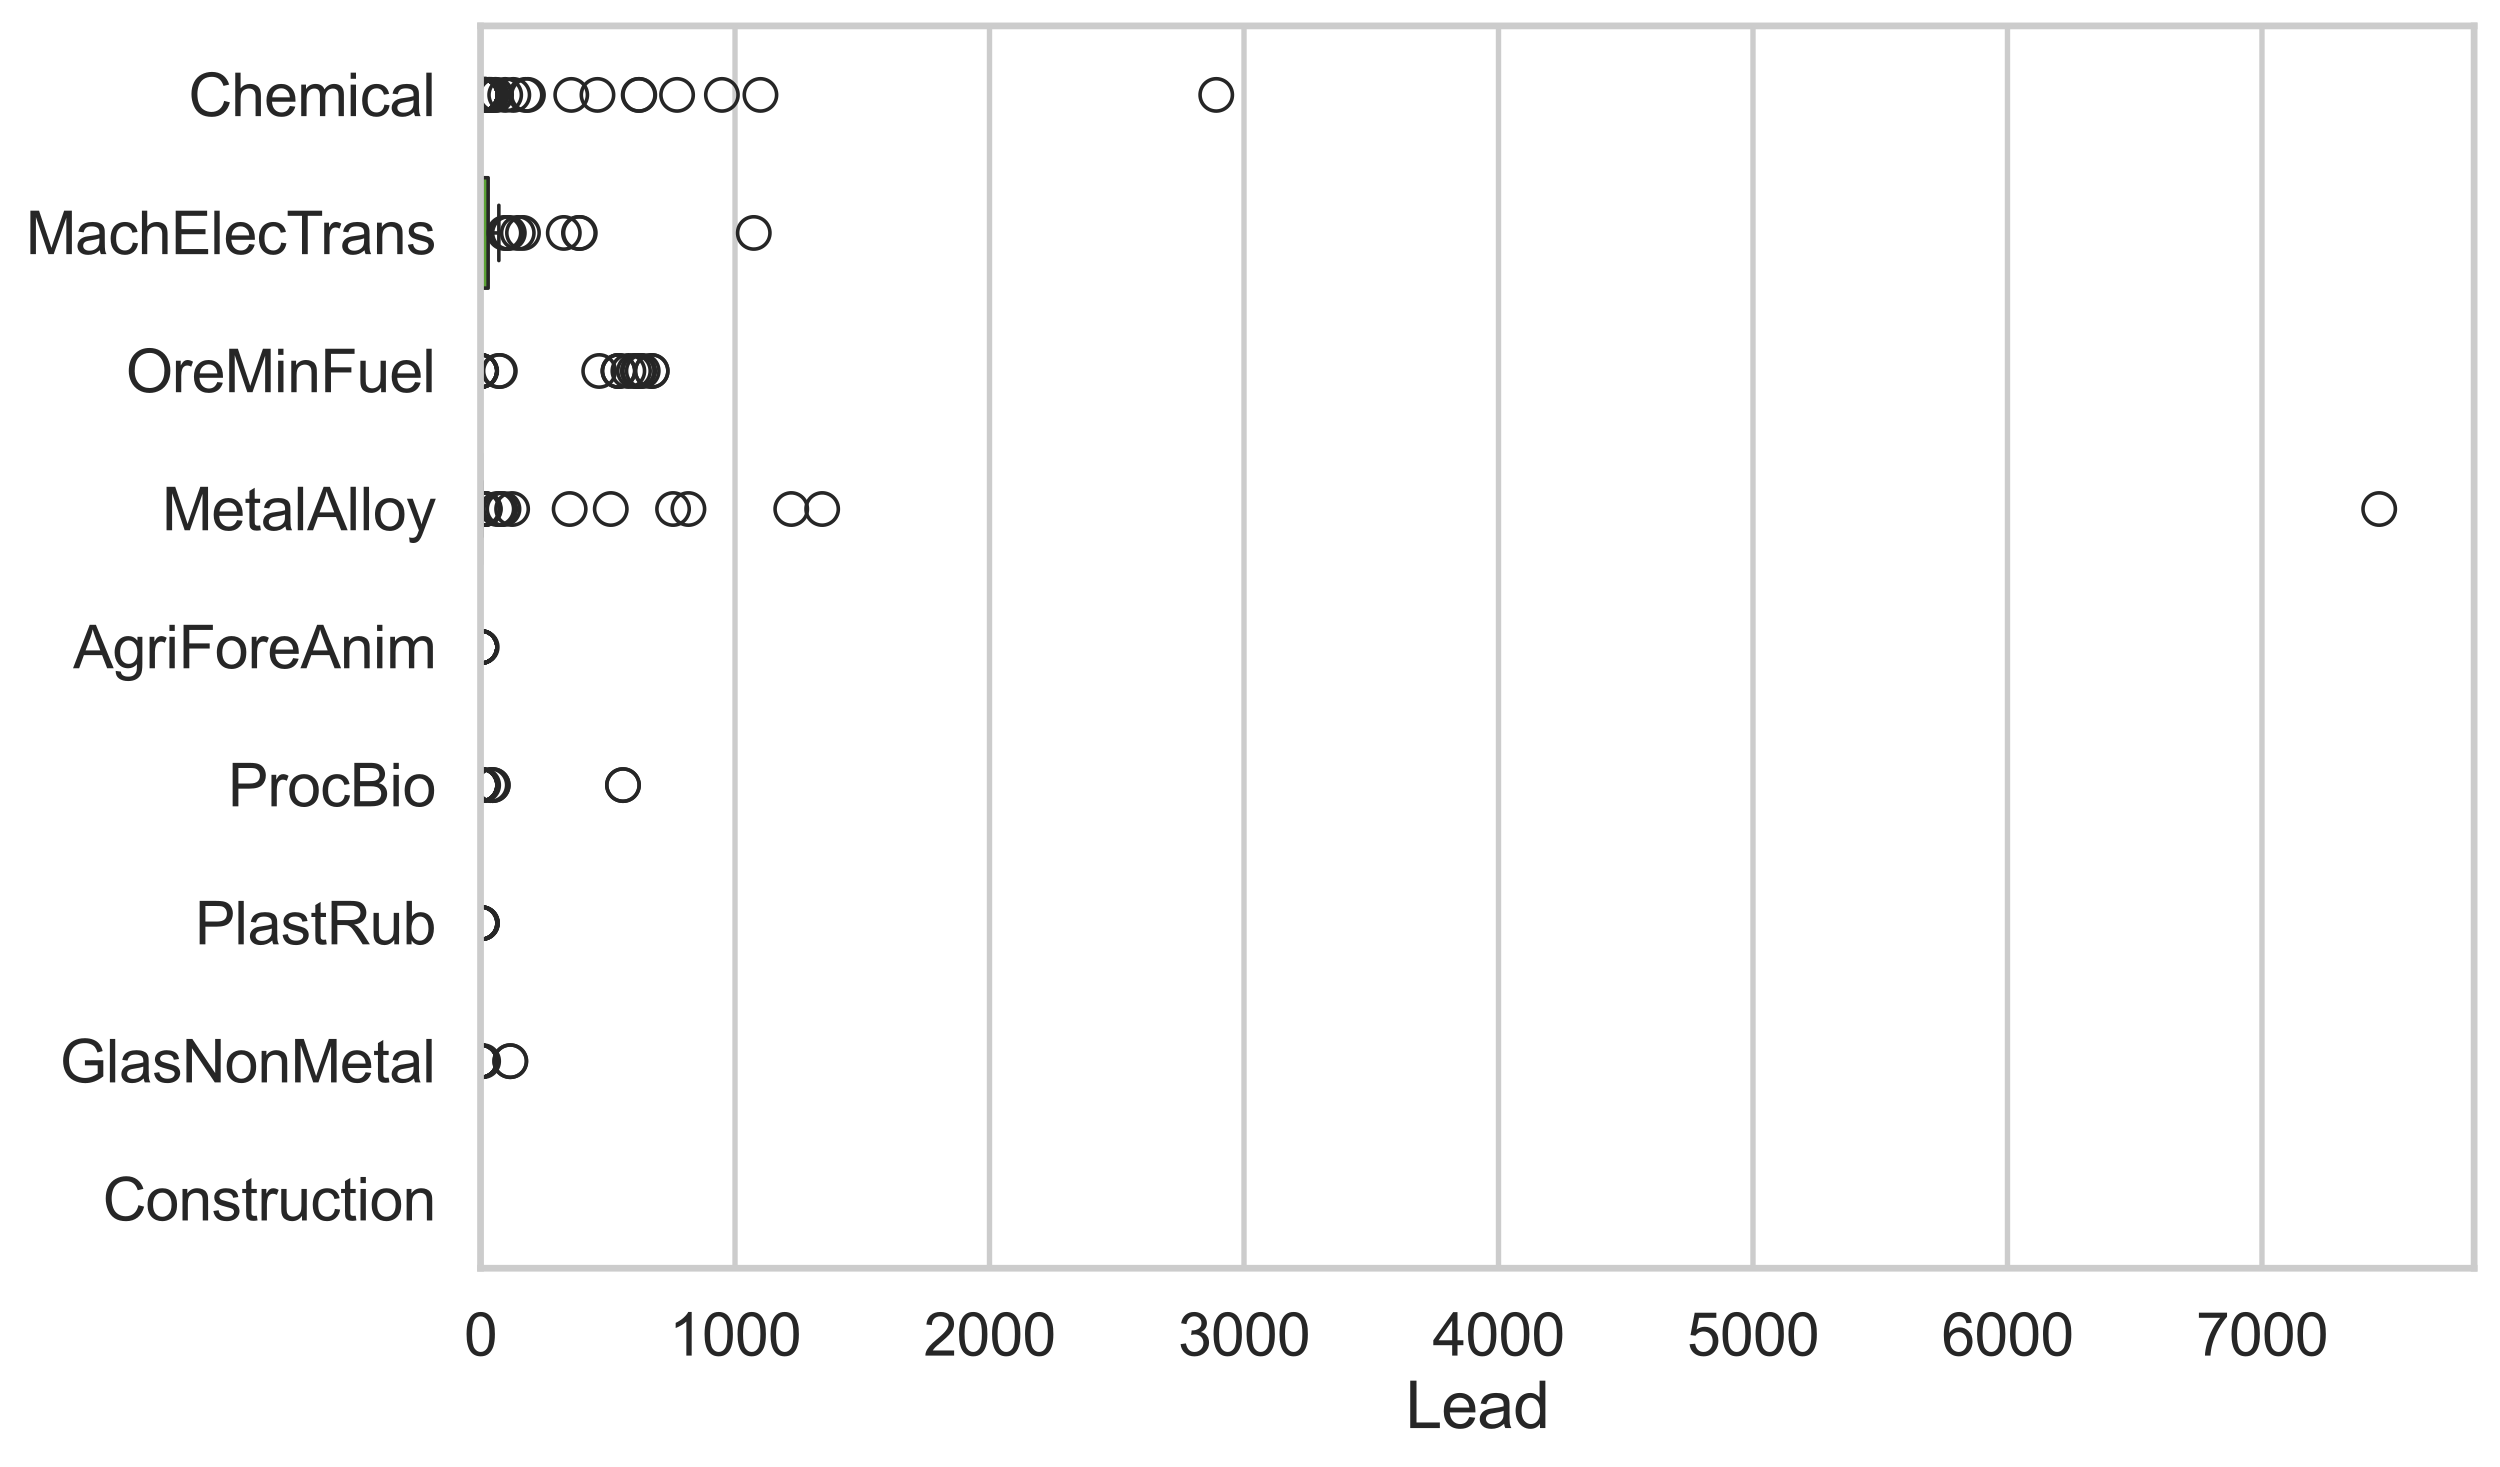 <?xml version="1.0" encoding="utf-8" standalone="no"?>
<!DOCTYPE svg PUBLIC "-//W3C//DTD SVG 1.1//EN"
  "http://www.w3.org/Graphics/SVG/1.1/DTD/svg11.dtd">
<svg xmlns:xlink="http://www.w3.org/1999/xlink" width="695.577pt" height="408.111pt" viewBox="0 0 695.577 408.111" xmlns="http://www.w3.org/2000/svg" version="1.1">
 <defs>
  <style type="text/css">*{stroke-linejoin: round; stroke-linecap: butt}</style>
 </defs>
 <g id="figure_1">
  <g id="patch_1">
   <path d="M 0 408.111 
L 695.577 408.111 
L 695.577 0 
L 0 0 
z
" style="fill: #ffffff"/>
  </g>
  <g id="axes_1">
   <g id="patch_2">
    <path d="M 133.697 352.86 
L 688.377 352.86 
L 688.377 7.2 
L 133.697 7.2 
z
" style="fill: #ffffff"/>
   </g>
   <g id="matplotlib.axis_1">
    <g id="xtick_1">
     <g id="line2d_1">
      <path d="M 133.697 352.86 
L 133.697 7.2 
" clip-path="url(#pbc2a5b99ca)" style="fill: none; stroke: #cccccc; stroke-width: 1.5; stroke-linecap: round"/>
     </g>
     <g id="text_1">
      <!-- 0 -->
      <g style="fill: #262626" transform="translate(129.109 377.17) scale(0.165 -0.165)">
       <defs>
        <path id="ArialMT-30" d="M 266 2259 
Q 266 3072 433 3567 
Q 600 4063 929 4331 
Q 1259 4600 1759 4600 
Q 2128 4600 2406 4451 
Q 2684 4303 2865 4023 
Q 3047 3744 3150 3342 
Q 3253 2941 3253 2259 
Q 3253 1453 3087 958 
Q 2922 463 2592 192 
Q 2263 -78 1759 -78 
Q 1097 -78 719 397 
Q 266 969 266 2259 
z
M 844 2259 
Q 844 1131 1108 757 
Q 1372 384 1759 384 
Q 2147 384 2411 759 
Q 2675 1134 2675 2259 
Q 2675 3391 2411 3762 
Q 2147 4134 1753 4134 
Q 1366 4134 1134 3806 
Q 844 3388 844 2259 
z
" transform="scale(0.016)"/>
       </defs>
       <use xlink:href="#ArialMT-30"/>
      </g>
     </g>
    </g>
    <g id="xtick_2">
     <g id="line2d_2">
      <path d="M 204.505 352.86 
L 204.505 7.2 
" clip-path="url(#pbc2a5b99ca)" style="fill: none; stroke: #cccccc; stroke-width: 1.5; stroke-linecap: round"/>
     </g>
     <g id="text_2">
      <!-- 1000 -->
      <g style="fill: #262626" transform="translate(186.154 377.17) scale(0.165 -0.165)">
       <defs>
        <path id="ArialMT-31" d="M 2384 0 
L 1822 0 
L 1822 3584 
Q 1619 3391 1289 3197 
Q 959 3003 697 2906 
L 697 3450 
Q 1169 3672 1522 3987 
Q 1875 4303 2022 4600 
L 2384 4600 
L 2384 0 
z
" transform="scale(0.016)"/>
       </defs>
       <use xlink:href="#ArialMT-31"/>
       <use xlink:href="#ArialMT-30" transform="translate(55.615 0)"/>
       <use xlink:href="#ArialMT-30" transform="translate(111.23 0)"/>
       <use xlink:href="#ArialMT-30" transform="translate(166.846 0)"/>
      </g>
     </g>
    </g>
    <g id="xtick_3">
     <g id="line2d_3">
      <path d="M 275.312 352.86 
L 275.312 7.2 
" clip-path="url(#pbc2a5b99ca)" style="fill: none; stroke: #cccccc; stroke-width: 1.5; stroke-linecap: round"/>
     </g>
     <g id="text_3">
      <!-- 2000 -->
      <g style="fill: #262626" transform="translate(256.961 377.17) scale(0.165 -0.165)">
       <defs>
        <path id="ArialMT-32" d="M 3222 541 
L 3222 0 
L 194 0 
Q 188 203 259 391 
Q 375 700 629 1000 
Q 884 1300 1366 1694 
Q 2113 2306 2375 2664 
Q 2638 3022 2638 3341 
Q 2638 3675 2398 3904 
Q 2159 4134 1775 4134 
Q 1369 4134 1125 3890 
Q 881 3647 878 3216 
L 300 3275 
Q 359 3922 746 4261 
Q 1134 4600 1788 4600 
Q 2447 4600 2831 4234 
Q 3216 3869 3216 3328 
Q 3216 3053 3103 2787 
Q 2991 2522 2730 2228 
Q 2469 1934 1863 1422 
Q 1356 997 1212 845 
Q 1069 694 975 541 
L 3222 541 
z
" transform="scale(0.016)"/>
       </defs>
       <use xlink:href="#ArialMT-32"/>
       <use xlink:href="#ArialMT-30" transform="translate(55.615 0)"/>
       <use xlink:href="#ArialMT-30" transform="translate(111.23 0)"/>
       <use xlink:href="#ArialMT-30" transform="translate(166.846 0)"/>
      </g>
     </g>
    </g>
    <g id="xtick_4">
     <g id="line2d_4">
      <path d="M 346.12 352.86 
L 346.12 7.2 
" clip-path="url(#pbc2a5b99ca)" style="fill: none; stroke: #cccccc; stroke-width: 1.5; stroke-linecap: round"/>
     </g>
     <g id="text_4">
      <!-- 3000 -->
      <g style="fill: #262626" transform="translate(327.769 377.17) scale(0.165 -0.165)">
       <defs>
        <path id="ArialMT-33" d="M 269 1209 
L 831 1284 
Q 928 806 1161 595 
Q 1394 384 1728 384 
Q 2125 384 2398 659 
Q 2672 934 2672 1341 
Q 2672 1728 2419 1979 
Q 2166 2231 1775 2231 
Q 1616 2231 1378 2169 
L 1441 2663 
Q 1497 2656 1531 2656 
Q 1891 2656 2178 2843 
Q 2466 3031 2466 3422 
Q 2466 3731 2256 3934 
Q 2047 4138 1716 4138 
Q 1388 4138 1169 3931 
Q 950 3725 888 3313 
L 325 3413 
Q 428 3978 793 4289 
Q 1159 4600 1703 4600 
Q 2078 4600 2393 4439 
Q 2709 4278 2876 4000 
Q 3044 3722 3044 3409 
Q 3044 3113 2884 2869 
Q 2725 2625 2413 2481 
Q 2819 2388 3044 2092 
Q 3269 1797 3269 1353 
Q 3269 753 2831 336 
Q 2394 -81 1725 -81 
Q 1122 -81 723 278 
Q 325 638 269 1209 
z
" transform="scale(0.016)"/>
       </defs>
       <use xlink:href="#ArialMT-33"/>
       <use xlink:href="#ArialMT-30" transform="translate(55.615 0)"/>
       <use xlink:href="#ArialMT-30" transform="translate(111.23 0)"/>
       <use xlink:href="#ArialMT-30" transform="translate(166.846 0)"/>
      </g>
     </g>
    </g>
    <g id="xtick_5">
     <g id="line2d_5">
      <path d="M 416.928 352.86 
L 416.928 7.2 
" clip-path="url(#pbc2a5b99ca)" style="fill: none; stroke: #cccccc; stroke-width: 1.5; stroke-linecap: round"/>
     </g>
     <g id="text_5">
      <!-- 4000 -->
      <g style="fill: #262626" transform="translate(398.577 377.17) scale(0.165 -0.165)">
       <defs>
        <path id="ArialMT-34" d="M 2069 0 
L 2069 1097 
L 81 1097 
L 81 1613 
L 2172 4581 
L 2631 4581 
L 2631 1613 
L 3250 1613 
L 3250 1097 
L 2631 1097 
L 2631 0 
L 2069 0 
z
M 2069 1613 
L 2069 3678 
L 634 1613 
L 2069 1613 
z
" transform="scale(0.016)"/>
       </defs>
       <use xlink:href="#ArialMT-34"/>
       <use xlink:href="#ArialMT-30" transform="translate(55.615 0)"/>
       <use xlink:href="#ArialMT-30" transform="translate(111.23 0)"/>
       <use xlink:href="#ArialMT-30" transform="translate(166.846 0)"/>
      </g>
     </g>
    </g>
    <g id="xtick_6">
     <g id="line2d_6">
      <path d="M 487.735 352.86 
L 487.735 7.2 
" clip-path="url(#pbc2a5b99ca)" style="fill: none; stroke: #cccccc; stroke-width: 1.5; stroke-linecap: round"/>
     </g>
     <g id="text_6">
      <!-- 5000 -->
      <g style="fill: #262626" transform="translate(469.384 377.17) scale(0.165 -0.165)">
       <defs>
        <path id="ArialMT-35" d="M 266 1200 
L 856 1250 
Q 922 819 1161 601 
Q 1400 384 1738 384 
Q 2144 384 2425 690 
Q 2706 997 2706 1503 
Q 2706 1984 2436 2262 
Q 2166 2541 1728 2541 
Q 1456 2541 1237 2417 
Q 1019 2294 894 2097 
L 366 2166 
L 809 4519 
L 3088 4519 
L 3088 3981 
L 1259 3981 
L 1013 2750 
Q 1425 3038 1878 3038 
Q 2478 3038 2890 2622 
Q 3303 2206 3303 1553 
Q 3303 931 2941 478 
Q 2500 -78 1738 -78 
Q 1113 -78 717 272 
Q 322 622 266 1200 
z
" transform="scale(0.016)"/>
       </defs>
       <use xlink:href="#ArialMT-35"/>
       <use xlink:href="#ArialMT-30" transform="translate(55.615 0)"/>
       <use xlink:href="#ArialMT-30" transform="translate(111.23 0)"/>
       <use xlink:href="#ArialMT-30" transform="translate(166.846 0)"/>
      </g>
     </g>
    </g>
    <g id="xtick_7">
     <g id="line2d_7">
      <path d="M 558.543 352.86 
L 558.543 7.2 
" clip-path="url(#pbc2a5b99ca)" style="fill: none; stroke: #cccccc; stroke-width: 1.5; stroke-linecap: round"/>
     </g>
     <g id="text_7">
      <!-- 6000 -->
      <g style="fill: #262626" transform="translate(540.192 377.17) scale(0.165 -0.165)">
       <defs>
        <path id="ArialMT-36" d="M 3184 3459 
L 2625 3416 
Q 2550 3747 2413 3897 
Q 2184 4138 1850 4138 
Q 1581 4138 1378 3988 
Q 1113 3794 959 3422 
Q 806 3050 800 2363 
Q 1003 2672 1297 2822 
Q 1591 2972 1913 2972 
Q 2475 2972 2870 2558 
Q 3266 2144 3266 1488 
Q 3266 1056 3080 686 
Q 2894 316 2569 119 
Q 2244 -78 1831 -78 
Q 1128 -78 684 439 
Q 241 956 241 2144 
Q 241 3472 731 4075 
Q 1159 4600 1884 4600 
Q 2425 4600 2770 4297 
Q 3116 3994 3184 3459 
z
M 888 1484 
Q 888 1194 1011 928 
Q 1134 663 1356 523 
Q 1578 384 1822 384 
Q 2178 384 2434 671 
Q 2691 959 2691 1453 
Q 2691 1928 2437 2201 
Q 2184 2475 1800 2475 
Q 1419 2475 1153 2201 
Q 888 1928 888 1484 
z
" transform="scale(0.016)"/>
       </defs>
       <use xlink:href="#ArialMT-36"/>
       <use xlink:href="#ArialMT-30" transform="translate(55.615 0)"/>
       <use xlink:href="#ArialMT-30" transform="translate(111.23 0)"/>
       <use xlink:href="#ArialMT-30" transform="translate(166.846 0)"/>
      </g>
     </g>
    </g>
    <g id="xtick_8">
     <g id="line2d_8">
      <path d="M 629.351 352.86 
L 629.351 7.2 
" clip-path="url(#pbc2a5b99ca)" style="fill: none; stroke: #cccccc; stroke-width: 1.5; stroke-linecap: round"/>
     </g>
     <g id="text_8">
      <!-- 7000 -->
      <g style="fill: #262626" transform="translate(611 377.17) scale(0.165 -0.165)">
       <defs>
        <path id="ArialMT-37" d="M 303 3981 
L 303 4522 
L 3269 4522 
L 3269 4084 
Q 2831 3619 2401 2847 
Q 1972 2075 1738 1259 
Q 1569 684 1522 0 
L 944 0 
Q 953 541 1156 1306 
Q 1359 2072 1739 2783 
Q 2119 3494 2547 3981 
L 303 3981 
z
" transform="scale(0.016)"/>
       </defs>
       <use xlink:href="#ArialMT-37"/>
       <use xlink:href="#ArialMT-30" transform="translate(55.615 0)"/>
       <use xlink:href="#ArialMT-30" transform="translate(111.23 0)"/>
       <use xlink:href="#ArialMT-30" transform="translate(166.846 0)"/>
      </g>
     </g>
    </g>
    <g id="text_9">
     <!-- Lead -->
     <g style="fill: #262626" transform="translate(391.018 397.334) scale(0.18 -0.18)">
      <defs>
       <path id="ArialMT-4c" d="M 469 0 
L 469 4581 
L 1075 4581 
L 1075 541 
L 3331 541 
L 3331 0 
L 469 0 
z
" transform="scale(0.016)"/>
       <path id="ArialMT-65" d="M 2694 1069 
L 3275 997 
Q 3138 488 2766 206 
Q 2394 -75 1816 -75 
Q 1088 -75 661 373 
Q 234 822 234 1631 
Q 234 2469 665 2931 
Q 1097 3394 1784 3394 
Q 2450 3394 2872 2941 
Q 3294 2488 3294 1666 
Q 3294 1616 3291 1516 
L 816 1516 
Q 847 969 1125 678 
Q 1403 388 1819 388 
Q 2128 388 2347 550 
Q 2566 713 2694 1069 
z
M 847 1978 
L 2700 1978 
Q 2663 2397 2488 2606 
Q 2219 2931 1791 2931 
Q 1403 2931 1139 2672 
Q 875 2413 847 1978 
z
" transform="scale(0.016)"/>
       <path id="ArialMT-61" d="M 2588 409 
Q 2275 144 1986 34 
Q 1697 -75 1366 -75 
Q 819 -75 525 192 
Q 231 459 231 875 
Q 231 1119 342 1320 
Q 453 1522 633 1644 
Q 813 1766 1038 1828 
Q 1203 1872 1538 1913 
Q 2219 1994 2541 2106 
Q 2544 2222 2544 2253 
Q 2544 2597 2384 2738 
Q 2169 2928 1744 2928 
Q 1347 2928 1158 2789 
Q 969 2650 878 2297 
L 328 2372 
Q 403 2725 575 2942 
Q 747 3159 1072 3276 
Q 1397 3394 1825 3394 
Q 2250 3394 2515 3294 
Q 2781 3194 2906 3042 
Q 3031 2891 3081 2659 
Q 3109 2516 3109 2141 
L 3109 1391 
Q 3109 606 3145 398 
Q 3181 191 3288 0 
L 2700 0 
Q 2613 175 2588 409 
z
M 2541 1666 
Q 2234 1541 1622 1453 
Q 1275 1403 1131 1340 
Q 988 1278 909 1158 
Q 831 1038 831 891 
Q 831 666 1001 516 
Q 1172 366 1500 366 
Q 1825 366 2078 508 
Q 2331 650 2450 897 
Q 2541 1088 2541 1459 
L 2541 1666 
z
" transform="scale(0.016)"/>
       <path id="ArialMT-64" d="M 2575 0 
L 2575 419 
Q 2259 -75 1647 -75 
Q 1250 -75 917 144 
Q 584 363 401 755 
Q 219 1147 219 1656 
Q 219 2153 384 2558 
Q 550 2963 881 3178 
Q 1213 3394 1622 3394 
Q 1922 3394 2156 3267 
Q 2391 3141 2538 2938 
L 2538 4581 
L 3097 4581 
L 3097 0 
L 2575 0 
z
M 797 1656 
Q 797 1019 1065 703 
Q 1334 388 1700 388 
Q 2069 388 2326 689 
Q 2584 991 2584 1609 
Q 2584 2291 2321 2609 
Q 2059 2928 1675 2928 
Q 1300 2928 1048 2622 
Q 797 2316 797 1656 
z
" transform="scale(0.016)"/>
      </defs>
      <use xlink:href="#ArialMT-4c"/>
      <use xlink:href="#ArialMT-65" transform="translate(55.615 0)"/>
      <use xlink:href="#ArialMT-61" transform="translate(111.23 0)"/>
      <use xlink:href="#ArialMT-64" transform="translate(166.846 0)"/>
     </g>
    </g>
   </g>
   <g id="matplotlib.axis_2">
    <g id="ytick_1">
     <g id="text_10">
      <!-- Chemical -->
      <g style="fill: #262626" transform="translate(52.428 32.309) scale(0.165 -0.165)">
       <defs>
        <path id="ArialMT-43" d="M 3763 1606 
L 4369 1453 
Q 4178 706 3683 314 
Q 3188 -78 2472 -78 
Q 1731 -78 1267 223 
Q 803 525 561 1097 
Q 319 1669 319 2325 
Q 319 3041 592 3573 
Q 866 4106 1370 4382 
Q 1875 4659 2481 4659 
Q 3169 4659 3637 4309 
Q 4106 3959 4291 3325 
L 3694 3184 
Q 3534 3684 3231 3912 
Q 2928 4141 2469 4141 
Q 1941 4141 1586 3887 
Q 1231 3634 1087 3207 
Q 944 2781 944 2328 
Q 944 1744 1114 1308 
Q 1284 872 1643 656 
Q 2003 441 2422 441 
Q 2931 441 3284 734 
Q 3638 1028 3763 1606 
z
" transform="scale(0.016)"/>
        <path id="ArialMT-68" d="M 422 0 
L 422 4581 
L 984 4581 
L 984 2938 
Q 1378 3394 1978 3394 
Q 2347 3394 2619 3248 
Q 2891 3103 3008 2847 
Q 3125 2591 3125 2103 
L 3125 0 
L 2563 0 
L 2563 2103 
Q 2563 2525 2380 2717 
Q 2197 2909 1863 2909 
Q 1613 2909 1392 2779 
Q 1172 2650 1078 2428 
Q 984 2206 984 1816 
L 984 0 
L 422 0 
z
" transform="scale(0.016)"/>
        <path id="ArialMT-6d" d="M 422 0 
L 422 3319 
L 925 3319 
L 925 2853 
Q 1081 3097 1340 3245 
Q 1600 3394 1931 3394 
Q 2300 3394 2536 3241 
Q 2772 3088 2869 2813 
Q 3263 3394 3894 3394 
Q 4388 3394 4653 3120 
Q 4919 2847 4919 2278 
L 4919 0 
L 4359 0 
L 4359 2091 
Q 4359 2428 4304 2576 
Q 4250 2725 4106 2815 
Q 3963 2906 3769 2906 
Q 3419 2906 3187 2673 
Q 2956 2441 2956 1928 
L 2956 0 
L 2394 0 
L 2394 2156 
Q 2394 2531 2256 2718 
Q 2119 2906 1806 2906 
Q 1569 2906 1367 2781 
Q 1166 2656 1075 2415 
Q 984 2175 984 1722 
L 984 0 
L 422 0 
z
" transform="scale(0.016)"/>
        <path id="ArialMT-69" d="M 425 3934 
L 425 4581 
L 988 4581 
L 988 3934 
L 425 3934 
z
M 425 0 
L 425 3319 
L 988 3319 
L 988 0 
L 425 0 
z
" transform="scale(0.016)"/>
        <path id="ArialMT-63" d="M 2588 1216 
L 3141 1144 
Q 3050 572 2676 248 
Q 2303 -75 1759 -75 
Q 1078 -75 664 370 
Q 250 816 250 1647 
Q 250 2184 428 2587 
Q 606 2991 970 3192 
Q 1334 3394 1763 3394 
Q 2303 3394 2647 3120 
Q 2991 2847 3088 2344 
L 2541 2259 
Q 2463 2594 2264 2762 
Q 2066 2931 1784 2931 
Q 1359 2931 1093 2626 
Q 828 2322 828 1663 
Q 828 994 1084 691 
Q 1341 388 1753 388 
Q 2084 388 2306 591 
Q 2528 794 2588 1216 
z
" transform="scale(0.016)"/>
        <path id="ArialMT-6c" d="M 409 0 
L 409 4581 
L 972 4581 
L 972 0 
L 409 0 
z
" transform="scale(0.016)"/>
       </defs>
       <use xlink:href="#ArialMT-43"/>
       <use xlink:href="#ArialMT-68" transform="translate(72.217 0)"/>
       <use xlink:href="#ArialMT-65" transform="translate(127.832 0)"/>
       <use xlink:href="#ArialMT-6d" transform="translate(183.447 0)"/>
       <use xlink:href="#ArialMT-69" transform="translate(266.748 0)"/>
       <use xlink:href="#ArialMT-63" transform="translate(288.965 0)"/>
       <use xlink:href="#ArialMT-61" transform="translate(338.965 0)"/>
       <use xlink:href="#ArialMT-6c" transform="translate(394.58 0)"/>
      </g>
     </g>
    </g>
    <g id="ytick_2">
     <g id="text_11">
      <!-- MachElecTrans -->
      <g style="fill: #262626" transform="translate(7.2 70.715) scale(0.165 -0.165)">
       <defs>
        <path id="ArialMT-4d" d="M 475 0 
L 475 4581 
L 1388 4581 
L 2472 1338 
Q 2622 884 2691 659 
Q 2769 909 2934 1394 
L 4031 4581 
L 4847 4581 
L 4847 0 
L 4263 0 
L 4263 3834 
L 2931 0 
L 2384 0 
L 1059 3900 
L 1059 0 
L 475 0 
z
" transform="scale(0.016)"/>
        <path id="ArialMT-45" d="M 506 0 
L 506 4581 
L 3819 4581 
L 3819 4041 
L 1113 4041 
L 1113 2638 
L 3647 2638 
L 3647 2100 
L 1113 2100 
L 1113 541 
L 3925 541 
L 3925 0 
L 506 0 
z
" transform="scale(0.016)"/>
        <path id="ArialMT-54" d="M 1659 0 
L 1659 4041 
L 150 4041 
L 150 4581 
L 3781 4581 
L 3781 4041 
L 2266 4041 
L 2266 0 
L 1659 0 
z
" transform="scale(0.016)"/>
        <path id="ArialMT-72" d="M 416 0 
L 416 3319 
L 922 3319 
L 922 2816 
Q 1116 3169 1280 3281 
Q 1444 3394 1641 3394 
Q 1925 3394 2219 3213 
L 2025 2691 
Q 1819 2813 1613 2813 
Q 1428 2813 1281 2702 
Q 1134 2591 1072 2394 
Q 978 2094 978 1738 
L 978 0 
L 416 0 
z
" transform="scale(0.016)"/>
        <path id="ArialMT-6e" d="M 422 0 
L 422 3319 
L 928 3319 
L 928 2847 
Q 1294 3394 1984 3394 
Q 2284 3394 2536 3286 
Q 2788 3178 2913 3003 
Q 3038 2828 3088 2588 
Q 3119 2431 3119 2041 
L 3119 0 
L 2556 0 
L 2556 2019 
Q 2556 2363 2490 2533 
Q 2425 2703 2258 2804 
Q 2091 2906 1866 2906 
Q 1506 2906 1245 2678 
Q 984 2450 984 1813 
L 984 0 
L 422 0 
z
" transform="scale(0.016)"/>
        <path id="ArialMT-73" d="M 197 991 
L 753 1078 
Q 800 744 1014 566 
Q 1228 388 1613 388 
Q 2000 388 2187 545 
Q 2375 703 2375 916 
Q 2375 1106 2209 1216 
Q 2094 1291 1634 1406 
Q 1016 1563 777 1677 
Q 538 1791 414 1992 
Q 291 2194 291 2438 
Q 291 2659 392 2848 
Q 494 3038 669 3163 
Q 800 3259 1026 3326 
Q 1253 3394 1513 3394 
Q 1903 3394 2198 3281 
Q 2494 3169 2634 2976 
Q 2775 2784 2828 2463 
L 2278 2388 
Q 2241 2644 2061 2787 
Q 1881 2931 1553 2931 
Q 1166 2931 1000 2803 
Q 834 2675 834 2503 
Q 834 2394 903 2306 
Q 972 2216 1119 2156 
Q 1203 2125 1616 2013 
Q 2213 1853 2448 1751 
Q 2684 1650 2818 1456 
Q 2953 1263 2953 975 
Q 2953 694 2789 445 
Q 2625 197 2315 61 
Q 2006 -75 1616 -75 
Q 969 -75 630 194 
Q 291 463 197 991 
z
" transform="scale(0.016)"/>
       </defs>
       <use xlink:href="#ArialMT-4d"/>
       <use xlink:href="#ArialMT-61" transform="translate(83.301 0)"/>
       <use xlink:href="#ArialMT-63" transform="translate(138.916 0)"/>
       <use xlink:href="#ArialMT-68" transform="translate(188.916 0)"/>
       <use xlink:href="#ArialMT-45" transform="translate(244.531 0)"/>
       <use xlink:href="#ArialMT-6c" transform="translate(311.23 0)"/>
       <use xlink:href="#ArialMT-65" transform="translate(333.447 0)"/>
       <use xlink:href="#ArialMT-63" transform="translate(389.062 0)"/>
       <use xlink:href="#ArialMT-54" transform="translate(439.062 0)"/>
       <use xlink:href="#ArialMT-72" transform="translate(496.396 0)"/>
       <use xlink:href="#ArialMT-61" transform="translate(529.697 0)"/>
       <use xlink:href="#ArialMT-6e" transform="translate(585.312 0)"/>
       <use xlink:href="#ArialMT-73" transform="translate(640.928 0)"/>
      </g>
     </g>
    </g>
    <g id="ytick_3">
     <g id="text_12">
      <!-- OreMinFuel -->
      <g style="fill: #262626" transform="translate(35.013 109.122) scale(0.165 -0.165)">
       <defs>
        <path id="ArialMT-4f" d="M 309 2231 
Q 309 3372 921 4017 
Q 1534 4663 2503 4663 
Q 3138 4663 3647 4359 
Q 4156 4056 4423 3514 
Q 4691 2972 4691 2284 
Q 4691 1588 4409 1038 
Q 4128 488 3612 205 
Q 3097 -78 2500 -78 
Q 1853 -78 1343 234 
Q 834 547 571 1087 
Q 309 1628 309 2231 
z
M 934 2222 
Q 934 1394 1379 917 
Q 1825 441 2497 441 
Q 3181 441 3623 922 
Q 4066 1403 4066 2288 
Q 4066 2847 3877 3264 
Q 3688 3681 3323 3911 
Q 2959 4141 2506 4141 
Q 1863 4141 1398 3698 
Q 934 3256 934 2222 
z
" transform="scale(0.016)"/>
        <path id="ArialMT-46" d="M 525 0 
L 525 4581 
L 3616 4581 
L 3616 4041 
L 1131 4041 
L 1131 2622 
L 3281 2622 
L 3281 2081 
L 1131 2081 
L 1131 0 
L 525 0 
z
" transform="scale(0.016)"/>
        <path id="ArialMT-75" d="M 2597 0 
L 2597 488 
Q 2209 -75 1544 -75 
Q 1250 -75 995 37 
Q 741 150 617 320 
Q 494 491 444 738 
Q 409 903 409 1263 
L 409 3319 
L 972 3319 
L 972 1478 
Q 972 1038 1006 884 
Q 1059 663 1231 536 
Q 1403 409 1656 409 
Q 1909 409 2131 539 
Q 2353 669 2445 892 
Q 2538 1116 2538 1541 
L 2538 3319 
L 3100 3319 
L 3100 0 
L 2597 0 
z
" transform="scale(0.016)"/>
       </defs>
       <use xlink:href="#ArialMT-4f"/>
       <use xlink:href="#ArialMT-72" transform="translate(77.783 0)"/>
       <use xlink:href="#ArialMT-65" transform="translate(111.084 0)"/>
       <use xlink:href="#ArialMT-4d" transform="translate(166.699 0)"/>
       <use xlink:href="#ArialMT-69" transform="translate(250 0)"/>
       <use xlink:href="#ArialMT-6e" transform="translate(272.217 0)"/>
       <use xlink:href="#ArialMT-46" transform="translate(327.832 0)"/>
       <use xlink:href="#ArialMT-75" transform="translate(388.916 0)"/>
       <use xlink:href="#ArialMT-65" transform="translate(444.531 0)"/>
       <use xlink:href="#ArialMT-6c" transform="translate(500.146 0)"/>
      </g>
     </g>
    </g>
    <g id="ytick_4">
     <g id="text_13">
      <!-- MetalAlloy -->
      <g style="fill: #262626" transform="translate(45.088 147.529) scale(0.165 -0.165)">
       <defs>
        <path id="ArialMT-74" d="M 1650 503 
L 1731 6 
Q 1494 -44 1306 -44 
Q 1000 -44 831 53 
Q 663 150 594 308 
Q 525 466 525 972 
L 525 2881 
L 113 2881 
L 113 3319 
L 525 3319 
L 525 4141 
L 1084 4478 
L 1084 3319 
L 1650 3319 
L 1650 2881 
L 1084 2881 
L 1084 941 
Q 1084 700 1114 631 
Q 1144 563 1211 522 
Q 1278 481 1403 481 
Q 1497 481 1650 503 
z
" transform="scale(0.016)"/>
        <path id="ArialMT-41" d="M -9 0 
L 1750 4581 
L 2403 4581 
L 4278 0 
L 3588 0 
L 3053 1388 
L 1138 1388 
L 634 0 
L -9 0 
z
M 1313 1881 
L 2866 1881 
L 2388 3150 
Q 2169 3728 2063 4100 
Q 1975 3659 1816 3225 
L 1313 1881 
z
" transform="scale(0.016)"/>
        <path id="ArialMT-6f" d="M 213 1659 
Q 213 2581 725 3025 
Q 1153 3394 1769 3394 
Q 2453 3394 2887 2945 
Q 3322 2497 3322 1706 
Q 3322 1066 3130 698 
Q 2938 331 2570 128 
Q 2203 -75 1769 -75 
Q 1072 -75 642 372 
Q 213 819 213 1659 
z
M 791 1659 
Q 791 1022 1069 705 
Q 1347 388 1769 388 
Q 2188 388 2466 706 
Q 2744 1025 2744 1678 
Q 2744 2294 2464 2611 
Q 2184 2928 1769 2928 
Q 1347 2928 1069 2612 
Q 791 2297 791 1659 
z
" transform="scale(0.016)"/>
        <path id="ArialMT-79" d="M 397 -1278 
L 334 -750 
Q 519 -800 656 -800 
Q 844 -800 956 -737 
Q 1069 -675 1141 -563 
Q 1194 -478 1313 -144 
Q 1328 -97 1363 -6 
L 103 3319 
L 709 3319 
L 1400 1397 
Q 1534 1031 1641 628 
Q 1738 1016 1872 1384 
L 2581 3319 
L 3144 3319 
L 1881 -56 
Q 1678 -603 1566 -809 
Q 1416 -1088 1222 -1217 
Q 1028 -1347 759 -1347 
Q 597 -1347 397 -1278 
z
" transform="scale(0.016)"/>
       </defs>
       <use xlink:href="#ArialMT-4d"/>
       <use xlink:href="#ArialMT-65" transform="translate(83.301 0)"/>
       <use xlink:href="#ArialMT-74" transform="translate(138.916 0)"/>
       <use xlink:href="#ArialMT-61" transform="translate(166.699 0)"/>
       <use xlink:href="#ArialMT-6c" transform="translate(222.314 0)"/>
       <use xlink:href="#ArialMT-41" transform="translate(244.531 0)"/>
       <use xlink:href="#ArialMT-6c" transform="translate(311.23 0)"/>
       <use xlink:href="#ArialMT-6c" transform="translate(333.447 0)"/>
       <use xlink:href="#ArialMT-6f" transform="translate(355.664 0)"/>
       <use xlink:href="#ArialMT-79" transform="translate(411.279 0)"/>
      </g>
     </g>
    </g>
    <g id="ytick_5">
     <g id="text_14">
      <!-- AgriForeAnim -->
      <g style="fill: #262626" transform="translate(20.341 185.935) scale(0.165 -0.165)">
       <defs>
        <path id="ArialMT-67" d="M 319 -275 
L 866 -356 
Q 900 -609 1056 -725 
Q 1266 -881 1628 -881 
Q 2019 -881 2231 -725 
Q 2444 -569 2519 -288 
Q 2563 -116 2559 434 
Q 2191 0 1641 0 
Q 956 0 581 494 
Q 206 988 206 1678 
Q 206 2153 378 2554 
Q 550 2956 876 3175 
Q 1203 3394 1644 3394 
Q 2231 3394 2613 2919 
L 2613 3319 
L 3131 3319 
L 3131 450 
Q 3131 -325 2973 -648 
Q 2816 -972 2473 -1159 
Q 2131 -1347 1631 -1347 
Q 1038 -1347 672 -1080 
Q 306 -813 319 -275 
z
M 784 1719 
Q 784 1066 1043 766 
Q 1303 466 1694 466 
Q 2081 466 2343 764 
Q 2606 1063 2606 1700 
Q 2606 2309 2336 2618 
Q 2066 2928 1684 2928 
Q 1309 2928 1046 2623 
Q 784 2319 784 1719 
z
" transform="scale(0.016)"/>
       </defs>
       <use xlink:href="#ArialMT-41"/>
       <use xlink:href="#ArialMT-67" transform="translate(66.699 0)"/>
       <use xlink:href="#ArialMT-72" transform="translate(122.314 0)"/>
       <use xlink:href="#ArialMT-69" transform="translate(155.615 0)"/>
       <use xlink:href="#ArialMT-46" transform="translate(177.832 0)"/>
       <use xlink:href="#ArialMT-6f" transform="translate(238.916 0)"/>
       <use xlink:href="#ArialMT-72" transform="translate(294.531 0)"/>
       <use xlink:href="#ArialMT-65" transform="translate(327.832 0)"/>
       <use xlink:href="#ArialMT-41" transform="translate(383.447 0)"/>
       <use xlink:href="#ArialMT-6e" transform="translate(450.146 0)"/>
       <use xlink:href="#ArialMT-69" transform="translate(505.762 0)"/>
       <use xlink:href="#ArialMT-6d" transform="translate(527.979 0)"/>
      </g>
     </g>
    </g>
    <g id="ytick_6">
     <g id="text_15">
      <!-- ProcBio -->
      <g style="fill: #262626" transform="translate(63.424 224.342) scale(0.165 -0.165)">
       <defs>
        <path id="ArialMT-50" d="M 494 0 
L 494 4581 
L 2222 4581 
Q 2678 4581 2919 4538 
Q 3256 4481 3484 4323 
Q 3713 4166 3852 3881 
Q 3991 3597 3991 3256 
Q 3991 2672 3619 2267 
Q 3247 1863 2275 1863 
L 1100 1863 
L 1100 0 
L 494 0 
z
M 1100 2403 
L 2284 2403 
Q 2872 2403 3119 2622 
Q 3366 2841 3366 3238 
Q 3366 3525 3220 3729 
Q 3075 3934 2838 4000 
Q 2684 4041 2272 4041 
L 1100 4041 
L 1100 2403 
z
" transform="scale(0.016)"/>
        <path id="ArialMT-42" d="M 469 0 
L 469 4581 
L 2188 4581 
Q 2713 4581 3030 4442 
Q 3347 4303 3526 4014 
Q 3706 3725 3706 3409 
Q 3706 3116 3547 2856 
Q 3388 2597 3066 2438 
Q 3481 2316 3704 2022 
Q 3928 1728 3928 1328 
Q 3928 1006 3792 729 
Q 3656 453 3456 303 
Q 3256 153 2954 76 
Q 2653 0 2216 0 
L 469 0 
z
M 1075 2656 
L 2066 2656 
Q 2469 2656 2644 2709 
Q 2875 2778 2992 2937 
Q 3109 3097 3109 3338 
Q 3109 3566 3000 3739 
Q 2891 3913 2687 3977 
Q 2484 4041 1991 4041 
L 1075 4041 
L 1075 2656 
z
M 1075 541 
L 2216 541 
Q 2509 541 2628 563 
Q 2838 600 2978 687 
Q 3119 775 3209 942 
Q 3300 1109 3300 1328 
Q 3300 1584 3169 1773 
Q 3038 1963 2805 2039 
Q 2572 2116 2134 2116 
L 1075 2116 
L 1075 541 
z
" transform="scale(0.016)"/>
       </defs>
       <use xlink:href="#ArialMT-50"/>
       <use xlink:href="#ArialMT-72" transform="translate(66.699 0)"/>
       <use xlink:href="#ArialMT-6f" transform="translate(100 0)"/>
       <use xlink:href="#ArialMT-63" transform="translate(155.615 0)"/>
       <use xlink:href="#ArialMT-42" transform="translate(205.615 0)"/>
       <use xlink:href="#ArialMT-69" transform="translate(272.314 0)"/>
       <use xlink:href="#ArialMT-6f" transform="translate(294.531 0)"/>
      </g>
     </g>
    </g>
    <g id="ytick_7">
     <g id="text_16">
      <!-- PlastRub -->
      <g style="fill: #262626" transform="translate(54.248 262.749) scale(0.165 -0.165)">
       <defs>
        <path id="ArialMT-52" d="M 503 0 
L 503 4581 
L 2534 4581 
Q 3147 4581 3465 4457 
Q 3784 4334 3975 4021 
Q 4166 3709 4166 3331 
Q 4166 2844 3850 2509 
Q 3534 2175 2875 2084 
Q 3116 1969 3241 1856 
Q 3506 1613 3744 1247 
L 4541 0 
L 3778 0 
L 3172 953 
Q 2906 1366 2734 1584 
Q 2563 1803 2427 1890 
Q 2291 1978 2150 2013 
Q 2047 2034 1813 2034 
L 1109 2034 
L 1109 0 
L 503 0 
z
M 1109 2559 
L 2413 2559 
Q 2828 2559 3062 2645 
Q 3297 2731 3419 2920 
Q 3541 3109 3541 3331 
Q 3541 3656 3305 3865 
Q 3069 4075 2559 4075 
L 1109 4075 
L 1109 2559 
z
" transform="scale(0.016)"/>
        <path id="ArialMT-62" d="M 941 0 
L 419 0 
L 419 4581 
L 981 4581 
L 981 2947 
Q 1338 3394 1891 3394 
Q 2197 3394 2470 3270 
Q 2744 3147 2920 2923 
Q 3097 2700 3197 2384 
Q 3297 2069 3297 1709 
Q 3297 856 2875 390 
Q 2453 -75 1863 -75 
Q 1275 -75 941 416 
L 941 0 
z
M 934 1684 
Q 934 1088 1097 822 
Q 1363 388 1816 388 
Q 2184 388 2453 708 
Q 2722 1028 2722 1663 
Q 2722 2313 2464 2622 
Q 2206 2931 1841 2931 
Q 1472 2931 1203 2611 
Q 934 2291 934 1684 
z
" transform="scale(0.016)"/>
       </defs>
       <use xlink:href="#ArialMT-50"/>
       <use xlink:href="#ArialMT-6c" transform="translate(66.699 0)"/>
       <use xlink:href="#ArialMT-61" transform="translate(88.916 0)"/>
       <use xlink:href="#ArialMT-73" transform="translate(144.531 0)"/>
       <use xlink:href="#ArialMT-74" transform="translate(194.531 0)"/>
       <use xlink:href="#ArialMT-52" transform="translate(222.314 0)"/>
       <use xlink:href="#ArialMT-75" transform="translate(294.531 0)"/>
       <use xlink:href="#ArialMT-62" transform="translate(350.146 0)"/>
      </g>
     </g>
    </g>
    <g id="ytick_8">
     <g id="text_17">
      <!-- GlasNonMetal -->
      <g style="fill: #262626" transform="translate(16.659 301.155) scale(0.165 -0.165)">
       <defs>
        <path id="ArialMT-47" d="M 2638 1797 
L 2638 2334 
L 4578 2338 
L 4578 638 
Q 4131 281 3656 101 
Q 3181 -78 2681 -78 
Q 2006 -78 1454 211 
Q 903 500 622 1047 
Q 341 1594 341 2269 
Q 341 2938 620 3517 
Q 900 4097 1425 4378 
Q 1950 4659 2634 4659 
Q 3131 4659 3532 4498 
Q 3934 4338 4162 4050 
Q 4391 3763 4509 3300 
L 3963 3150 
Q 3859 3500 3706 3700 
Q 3553 3900 3268 4020 
Q 2984 4141 2638 4141 
Q 2222 4141 1919 4014 
Q 1616 3888 1430 3681 
Q 1244 3475 1141 3228 
Q 966 2803 966 2306 
Q 966 1694 1177 1281 
Q 1388 869 1791 669 
Q 2194 469 2647 469 
Q 3041 469 3416 620 
Q 3791 772 3984 944 
L 3984 1797 
L 2638 1797 
z
" transform="scale(0.016)"/>
        <path id="ArialMT-4e" d="M 488 0 
L 488 4581 
L 1109 4581 
L 3516 984 
L 3516 4581 
L 4097 4581 
L 4097 0 
L 3475 0 
L 1069 3600 
L 1069 0 
L 488 0 
z
" transform="scale(0.016)"/>
       </defs>
       <use xlink:href="#ArialMT-47"/>
       <use xlink:href="#ArialMT-6c" transform="translate(77.783 0)"/>
       <use xlink:href="#ArialMT-61" transform="translate(100 0)"/>
       <use xlink:href="#ArialMT-73" transform="translate(155.615 0)"/>
       <use xlink:href="#ArialMT-4e" transform="translate(205.615 0)"/>
       <use xlink:href="#ArialMT-6f" transform="translate(277.832 0)"/>
       <use xlink:href="#ArialMT-6e" transform="translate(333.447 0)"/>
       <use xlink:href="#ArialMT-4d" transform="translate(389.062 0)"/>
       <use xlink:href="#ArialMT-65" transform="translate(472.363 0)"/>
       <use xlink:href="#ArialMT-74" transform="translate(527.979 0)"/>
       <use xlink:href="#ArialMT-61" transform="translate(555.762 0)"/>
       <use xlink:href="#ArialMT-6c" transform="translate(611.377 0)"/>
      </g>
     </g>
    </g>
    <g id="ytick_9">
     <g id="text_18">
      <!-- Construction -->
      <g style="fill: #262626" transform="translate(28.575 339.562) scale(0.165 -0.165)">
       <use xlink:href="#ArialMT-43"/>
       <use xlink:href="#ArialMT-6f" transform="translate(72.217 0)"/>
       <use xlink:href="#ArialMT-6e" transform="translate(127.832 0)"/>
       <use xlink:href="#ArialMT-73" transform="translate(183.447 0)"/>
       <use xlink:href="#ArialMT-74" transform="translate(233.447 0)"/>
       <use xlink:href="#ArialMT-72" transform="translate(261.23 0)"/>
       <use xlink:href="#ArialMT-75" transform="translate(294.531 0)"/>
       <use xlink:href="#ArialMT-63" transform="translate(350.146 0)"/>
       <use xlink:href="#ArialMT-74" transform="translate(400.146 0)"/>
       <use xlink:href="#ArialMT-69" transform="translate(427.93 0)"/>
       <use xlink:href="#ArialMT-6f" transform="translate(450.146 0)"/>
       <use xlink:href="#ArialMT-6e" transform="translate(505.762 0)"/>
      </g>
     </g>
    </g>
   </g>
   <g id="patch_3">
    <path d="M 133.702 11.041 
L 133.702 41.766 
L 133.769 41.766 
L 133.769 11.041 
L 133.702 11.041 
z
" clip-path="url(#pbc2a5b99ca)" style="fill: #ca74db; stroke: #262626; stroke-linejoin: miter"/>
   </g>
   <g id="line2d_9">
    <path d="M 133.702 26.403 
L 133.697 26.403 
" clip-path="url(#pbc2a5b99ca)" style="fill: none; stroke: #262626"/>
   </g>
   <g id="line2d_10">
    <path d="M 133.769 26.403 
L 133.866 26.403 
" clip-path="url(#pbc2a5b99ca)" style="fill: none; stroke: #262626"/>
   </g>
   <g id="line2d_11">
    <path d="M 133.697 18.722 
L 133.697 34.085 
" clip-path="url(#pbc2a5b99ca)" style="fill: none; stroke: #262626; stroke-linecap: round"/>
   </g>
   <g id="line2d_12">
    <path d="M 133.866 18.722 
L 133.866 34.085 
" clip-path="url(#pbc2a5b99ca)" style="fill: none; stroke: #262626; stroke-linecap: round"/>
   </g>
   <g id="line2d_13">
    <defs>
     <path id="mf533b8d860" d="M 0 4.5 
C 1.193 4.5 2.338 4.026 3.182 3.182 
C 4.026 2.338 4.5 1.193 4.5 0 
C 4.5 -1.193 4.026 -2.338 3.182 -3.182 
C 2.338 -4.026 1.193 -4.5 0 -4.5 
C -1.193 -4.5 -2.338 -4.026 -3.182 -3.182 
C -4.026 -2.338 -4.5 -1.193 -4.5 0 
C -4.5 1.193 -4.026 2.338 -3.182 3.182 
C -2.338 4.026 -1.193 4.5 0 4.5 
z
" style="stroke: #262626"/>
    </defs>
    <g clip-path="url(#pbc2a5b99ca)">
     <use xlink:href="#mf533b8d860" x="140.559" y="26.403" style="fill-opacity: 0; stroke: #262626"/>
     <use xlink:href="#mf533b8d860" x="134.107" y="26.403" style="fill-opacity: 0; stroke: #262626"/>
     <use xlink:href="#mf533b8d860" x="134.04" y="26.403" style="fill-opacity: 0; stroke: #262626"/>
     <use xlink:href="#mf533b8d860" x="134.647" y="26.403" style="fill-opacity: 0; stroke: #262626"/>
     <use xlink:href="#mf533b8d860" x="136.235" y="26.403" style="fill-opacity: 0; stroke: #262626"/>
     <use xlink:href="#mf533b8d860" x="137.7" y="26.403" style="fill-opacity: 0; stroke: #262626"/>
     <use xlink:href="#mf533b8d860" x="142.823" y="26.403" style="fill-opacity: 0; stroke: #262626"/>
     <use xlink:href="#mf533b8d860" x="133.878" y="26.403" style="fill-opacity: 0; stroke: #262626"/>
     <use xlink:href="#mf533b8d860" x="133.876" y="26.403" style="fill-opacity: 0; stroke: #262626"/>
     <use xlink:href="#mf533b8d860" x="134.114" y="26.403" style="fill-opacity: 0; stroke: #262626"/>
     <use xlink:href="#mf533b8d860" x="133.899" y="26.403" style="fill-opacity: 0; stroke: #262626"/>
     <use xlink:href="#mf533b8d860" x="134.064" y="26.403" style="fill-opacity: 0; stroke: #262626"/>
     <use xlink:href="#mf533b8d860" x="134.585" y="26.403" style="fill-opacity: 0; stroke: #262626"/>
     <use xlink:href="#mf533b8d860" x="133.944" y="26.403" style="fill-opacity: 0; stroke: #262626"/>
     <use xlink:href="#mf533b8d860" x="134.153" y="26.403" style="fill-opacity: 0; stroke: #262626"/>
     <use xlink:href="#mf533b8d860" x="136.077" y="26.403" style="fill-opacity: 0; stroke: #262626"/>
     <use xlink:href="#mf533b8d860" x="134.035" y="26.403" style="fill-opacity: 0; stroke: #262626"/>
     <use xlink:href="#mf533b8d860" x="134.138" y="26.403" style="fill-opacity: 0; stroke: #262626"/>
     <use xlink:href="#mf533b8d860" x="134.442" y="26.403" style="fill-opacity: 0; stroke: #262626"/>
     <use xlink:href="#mf533b8d860" x="133.896" y="26.403" style="fill-opacity: 0; stroke: #262626"/>
     <use xlink:href="#mf533b8d860" x="133.953" y="26.403" style="fill-opacity: 0; stroke: #262626"/>
     <use xlink:href="#mf533b8d860" x="134.058" y="26.403" style="fill-opacity: 0; stroke: #262626"/>
     <use xlink:href="#mf533b8d860" x="338.397" y="26.403" style="fill-opacity: 0; stroke: #262626"/>
     <use xlink:href="#mf533b8d860" x="133.912" y="26.403" style="fill-opacity: 0; stroke: #262626"/>
     <use xlink:href="#mf533b8d860" x="134.209" y="26.403" style="fill-opacity: 0; stroke: #262626"/>
     <use xlink:href="#mf533b8d860" x="134.835" y="26.403" style="fill-opacity: 0; stroke: #262626"/>
     <use xlink:href="#mf533b8d860" x="134.032" y="26.403" style="fill-opacity: 0; stroke: #262626"/>
     <use xlink:href="#mf533b8d860" x="146.231" y="26.403" style="fill-opacity: 0; stroke: #262626"/>
     <use xlink:href="#mf533b8d860" x="134.059" y="26.403" style="fill-opacity: 0; stroke: #262626"/>
     <use xlink:href="#mf533b8d860" x="134.49" y="26.403" style="fill-opacity: 0; stroke: #262626"/>
     <use xlink:href="#mf533b8d860" x="134.481" y="26.403" style="fill-opacity: 0; stroke: #262626"/>
     <use xlink:href="#mf533b8d860" x="134.11" y="26.403" style="fill-opacity: 0; stroke: #262626"/>
     <use xlink:href="#mf533b8d860" x="134.057" y="26.403" style="fill-opacity: 0; stroke: #262626"/>
     <use xlink:href="#mf533b8d860" x="133.969" y="26.403" style="fill-opacity: 0; stroke: #262626"/>
     <use xlink:href="#mf533b8d860" x="133.879" y="26.403" style="fill-opacity: 0; stroke: #262626"/>
     <use xlink:href="#mf533b8d860" x="134.424" y="26.403" style="fill-opacity: 0; stroke: #262626"/>
     <use xlink:href="#mf533b8d860" x="136.77" y="26.403" style="fill-opacity: 0; stroke: #262626"/>
     <use xlink:href="#mf533b8d860" x="133.946" y="26.403" style="fill-opacity: 0; stroke: #262626"/>
     <use xlink:href="#mf533b8d860" x="133.905" y="26.403" style="fill-opacity: 0; stroke: #262626"/>
     <use xlink:href="#mf533b8d860" x="177.707" y="26.403" style="fill-opacity: 0; stroke: #262626"/>
     <use xlink:href="#mf533b8d860" x="133.898" y="26.403" style="fill-opacity: 0; stroke: #262626"/>
     <use xlink:href="#mf533b8d860" x="200.853" y="26.403" style="fill-opacity: 0; stroke: #262626"/>
     <use xlink:href="#mf533b8d860" x="133.908" y="26.403" style="fill-opacity: 0; stroke: #262626"/>
     <use xlink:href="#mf533b8d860" x="134.132" y="26.403" style="fill-opacity: 0; stroke: #262626"/>
     <use xlink:href="#mf533b8d860" x="134.234" y="26.403" style="fill-opacity: 0; stroke: #262626"/>
     <use xlink:href="#mf533b8d860" x="133.976" y="26.403" style="fill-opacity: 0; stroke: #262626"/>
     <use xlink:href="#mf533b8d860" x="134.974" y="26.403" style="fill-opacity: 0; stroke: #262626"/>
     <use xlink:href="#mf533b8d860" x="188.39" y="26.403" style="fill-opacity: 0; stroke: #262626"/>
     <use xlink:href="#mf533b8d860" x="134.651" y="26.403" style="fill-opacity: 0; stroke: #262626"/>
     <use xlink:href="#mf533b8d860" x="135.136" y="26.403" style="fill-opacity: 0; stroke: #262626"/>
     <use xlink:href="#mf533b8d860" x="133.885" y="26.403" style="fill-opacity: 0; stroke: #262626"/>
     <use xlink:href="#mf533b8d860" x="133.943" y="26.403" style="fill-opacity: 0; stroke: #262626"/>
     <use xlink:href="#mf533b8d860" x="134.291" y="26.403" style="fill-opacity: 0; stroke: #262626"/>
     <use xlink:href="#mf533b8d860" x="133.92" y="26.403" style="fill-opacity: 0; stroke: #262626"/>
     <use xlink:href="#mf533b8d860" x="134.416" y="26.403" style="fill-opacity: 0; stroke: #262626"/>
     <use xlink:href="#mf533b8d860" x="134.287" y="26.403" style="fill-opacity: 0; stroke: #262626"/>
     <use xlink:href="#mf533b8d860" x="133.952" y="26.403" style="fill-opacity: 0; stroke: #262626"/>
     <use xlink:href="#mf533b8d860" x="133.872" y="26.403" style="fill-opacity: 0; stroke: #262626"/>
     <use xlink:href="#mf533b8d860" x="134.247" y="26.403" style="fill-opacity: 0; stroke: #262626"/>
     <use xlink:href="#mf533b8d860" x="133.976" y="26.403" style="fill-opacity: 0; stroke: #262626"/>
     <use xlink:href="#mf533b8d860" x="134.119" y="26.403" style="fill-opacity: 0; stroke: #262626"/>
     <use xlink:href="#mf533b8d860" x="135.151" y="26.403" style="fill-opacity: 0; stroke: #262626"/>
     <use xlink:href="#mf533b8d860" x="135.318" y="26.403" style="fill-opacity: 0; stroke: #262626"/>
     <use xlink:href="#mf533b8d860" x="158.942" y="26.403" style="fill-opacity: 0; stroke: #262626"/>
     <use xlink:href="#mf533b8d860" x="133.877" y="26.403" style="fill-opacity: 0; stroke: #262626"/>
     <use xlink:href="#mf533b8d860" x="135.171" y="26.403" style="fill-opacity: 0; stroke: #262626"/>
     <use xlink:href="#mf533b8d860" x="211.58" y="26.403" style="fill-opacity: 0; stroke: #262626"/>
     <use xlink:href="#mf533b8d860" x="133.95" y="26.403" style="fill-opacity: 0; stroke: #262626"/>
     <use xlink:href="#mf533b8d860" x="134.223" y="26.403" style="fill-opacity: 0; stroke: #262626"/>
     <use xlink:href="#mf533b8d860" x="177.856" y="26.403" style="fill-opacity: 0; stroke: #262626"/>
     <use xlink:href="#mf533b8d860" x="134.309" y="26.403" style="fill-opacity: 0; stroke: #262626"/>
     <use xlink:href="#mf533b8d860" x="133.931" y="26.403" style="fill-opacity: 0; stroke: #262626"/>
     <use xlink:href="#mf533b8d860" x="134.263" y="26.403" style="fill-opacity: 0; stroke: #262626"/>
     <use xlink:href="#mf533b8d860" x="133.882" y="26.403" style="fill-opacity: 0; stroke: #262626"/>
     <use xlink:href="#mf533b8d860" x="135.154" y="26.403" style="fill-opacity: 0; stroke: #262626"/>
     <use xlink:href="#mf533b8d860" x="133.912" y="26.403" style="fill-opacity: 0; stroke: #262626"/>
     <use xlink:href="#mf533b8d860" x="134.258" y="26.403" style="fill-opacity: 0; stroke: #262626"/>
     <use xlink:href="#mf533b8d860" x="166.237" y="26.403" style="fill-opacity: 0; stroke: #262626"/>
     <use xlink:href="#mf533b8d860" x="133.989" y="26.403" style="fill-opacity: 0; stroke: #262626"/>
     <use xlink:href="#mf533b8d860" x="138.018" y="26.403" style="fill-opacity: 0; stroke: #262626"/>
     <use xlink:href="#mf533b8d860" x="134.075" y="26.403" style="fill-opacity: 0; stroke: #262626"/>
     <use xlink:href="#mf533b8d860" x="134.511" y="26.403" style="fill-opacity: 0; stroke: #262626"/>
     <use xlink:href="#mf533b8d860" x="133.93" y="26.403" style="fill-opacity: 0; stroke: #262626"/>
     <use xlink:href="#mf533b8d860" x="134.169" y="26.403" style="fill-opacity: 0; stroke: #262626"/>
     <use xlink:href="#mf533b8d860" x="134.015" y="26.403" style="fill-opacity: 0; stroke: #262626"/>
     <use xlink:href="#mf533b8d860" x="134.902" y="26.403" style="fill-opacity: 0; stroke: #262626"/>
     <use xlink:href="#mf533b8d860" x="134.057" y="26.403" style="fill-opacity: 0; stroke: #262626"/>
     <use xlink:href="#mf533b8d860" x="134.516" y="26.403" style="fill-opacity: 0; stroke: #262626"/>
     <use xlink:href="#mf533b8d860" x="133.998" y="26.403" style="fill-opacity: 0; stroke: #262626"/>
     <use xlink:href="#mf533b8d860" x="135.247" y="26.403" style="fill-opacity: 0; stroke: #262626"/>
     <use xlink:href="#mf533b8d860" x="133.973" y="26.403" style="fill-opacity: 0; stroke: #262626"/>
     <use xlink:href="#mf533b8d860" x="133.952" y="26.403" style="fill-opacity: 0; stroke: #262626"/>
     <use xlink:href="#mf533b8d860" x="133.97" y="26.403" style="fill-opacity: 0; stroke: #262626"/>
     <use xlink:href="#mf533b8d860" x="134.169" y="26.403" style="fill-opacity: 0; stroke: #262626"/>
     <use xlink:href="#mf533b8d860" x="133.995" y="26.403" style="fill-opacity: 0; stroke: #262626"/>
     <use xlink:href="#mf533b8d860" x="133.87" y="26.403" style="fill-opacity: 0; stroke: #262626"/>
     <use xlink:href="#mf533b8d860" x="134.351" y="26.403" style="fill-opacity: 0; stroke: #262626"/>
     <use xlink:href="#mf533b8d860" x="146.886" y="26.403" style="fill-opacity: 0; stroke: #262626"/>
     <use xlink:href="#mf533b8d860" x="135.777" y="26.403" style="fill-opacity: 0; stroke: #262626"/>
     <use xlink:href="#mf533b8d860" x="134.04" y="26.403" style="fill-opacity: 0; stroke: #262626"/>
     <use xlink:href="#mf533b8d860" x="136.49" y="26.403" style="fill-opacity: 0; stroke: #262626"/>
    </g>
   </g>
   <g id="patch_4">
    <path d="M 133.747 49.447 
L 133.747 80.173 
L 135.815 80.173 
L 135.815 49.447 
L 133.747 49.447 
z
" clip-path="url(#pbc2a5b99ca)" style="fill: #5ca236; stroke: #262626; stroke-linejoin: miter"/>
   </g>
   <g id="line2d_14">
    <path d="M 133.747 64.81 
L 133.698 64.81 
" clip-path="url(#pbc2a5b99ca)" style="fill: none; stroke: #262626"/>
   </g>
   <g id="line2d_15">
    <path d="M 135.815 64.81 
L 138.797 64.81 
" clip-path="url(#pbc2a5b99ca)" style="fill: none; stroke: #262626"/>
   </g>
   <g id="line2d_16">
    <path d="M 133.698 57.129 
L 133.698 72.491 
" clip-path="url(#pbc2a5b99ca)" style="fill: none; stroke: #262626; stroke-linecap: round"/>
   </g>
   <g id="line2d_17">
    <path d="M 138.797 57.129 
L 138.797 72.491 
" clip-path="url(#pbc2a5b99ca)" style="fill: none; stroke: #262626; stroke-linecap: round"/>
   </g>
   <g id="line2d_18">
    <g clip-path="url(#pbc2a5b99ca)">
     <use xlink:href="#mf533b8d860" x="161.31" y="64.81" style="fill-opacity: 0; stroke: #262626"/>
     <use xlink:href="#mf533b8d860" x="141.072" y="64.81" style="fill-opacity: 0; stroke: #262626"/>
     <use xlink:href="#mf533b8d860" x="140.369" y="64.81" style="fill-opacity: 0; stroke: #262626"/>
     <use xlink:href="#mf533b8d860" x="141.569" y="64.81" style="fill-opacity: 0; stroke: #262626"/>
     <use xlink:href="#mf533b8d860" x="144.065" y="64.81" style="fill-opacity: 0; stroke: #262626"/>
     <use xlink:href="#mf533b8d860" x="145.508" y="64.81" style="fill-opacity: 0; stroke: #262626"/>
     <use xlink:href="#mf533b8d860" x="156.865" y="64.81" style="fill-opacity: 0; stroke: #262626"/>
     <use xlink:href="#mf533b8d860" x="209.723" y="64.81" style="fill-opacity: 0; stroke: #262626"/>
     <use xlink:href="#mf533b8d860" x="161.084" y="64.81" style="fill-opacity: 0; stroke: #262626"/>
    </g>
   </g>
   <g id="patch_5">
    <path d="M 133.697 87.854 
L 133.697 118.579 
L 133.702 118.579 
L 133.702 87.854 
L 133.697 87.854 
z
" clip-path="url(#pbc2a5b99ca)" style="fill: #68afd7; stroke: #262626; stroke-linejoin: miter"/>
   </g>
   <g id="line2d_19">
    <path d="M 133.697 103.217 
L 133.697 103.217 
" clip-path="url(#pbc2a5b99ca)" style="fill: none; stroke: #262626"/>
   </g>
   <g id="line2d_20">
    <path d="M 133.702 103.217 
L 133.709 103.217 
" clip-path="url(#pbc2a5b99ca)" style="fill: none; stroke: #262626"/>
   </g>
   <g id="line2d_21">
    <path d="M 133.697 95.535 
L 133.697 110.898 
" clip-path="url(#pbc2a5b99ca)" style="fill: none; stroke: #262626; stroke-linecap: round"/>
   </g>
   <g id="line2d_22">
    <path d="M 133.709 95.535 
L 133.709 110.898 
" clip-path="url(#pbc2a5b99ca)" style="fill: none; stroke: #262626; stroke-linecap: round"/>
   </g>
   <g id="line2d_23">
    <g clip-path="url(#pbc2a5b99ca)">
     <use xlink:href="#mf533b8d860" x="174.831" y="103.217" style="fill-opacity: 0; stroke: #262626"/>
     <use xlink:href="#mf533b8d860" x="133.726" y="103.217" style="fill-opacity: 0; stroke: #262626"/>
     <use xlink:href="#mf533b8d860" x="133.713" y="103.217" style="fill-opacity: 0; stroke: #262626"/>
     <use xlink:href="#mf533b8d860" x="172.068" y="103.217" style="fill-opacity: 0; stroke: #262626"/>
     <use xlink:href="#mf533b8d860" x="177.514" y="103.217" style="fill-opacity: 0; stroke: #262626"/>
     <use xlink:href="#mf533b8d860" x="172.115" y="103.217" style="fill-opacity: 0; stroke: #262626"/>
     <use xlink:href="#mf533b8d860" x="133.718" y="103.217" style="fill-opacity: 0; stroke: #262626"/>
     <use xlink:href="#mf533b8d860" x="177.514" y="103.217" style="fill-opacity: 0; stroke: #262626"/>
     <use xlink:href="#mf533b8d860" x="177.844" y="103.217" style="fill-opacity: 0; stroke: #262626"/>
     <use xlink:href="#mf533b8d860" x="133.71" y="103.217" style="fill-opacity: 0; stroke: #262626"/>
     <use xlink:href="#mf533b8d860" x="166.719" y="103.217" style="fill-opacity: 0; stroke: #262626"/>
     <use xlink:href="#mf533b8d860" x="139.063" y="103.217" style="fill-opacity: 0; stroke: #262626"/>
     <use xlink:href="#mf533b8d860" x="172.14" y="103.217" style="fill-opacity: 0; stroke: #262626"/>
     <use xlink:href="#mf533b8d860" x="138.801" y="103.217" style="fill-opacity: 0; stroke: #262626"/>
     <use xlink:href="#mf533b8d860" x="133.721" y="103.217" style="fill-opacity: 0; stroke: #262626"/>
     <use xlink:href="#mf533b8d860" x="133.875" y="103.217" style="fill-opacity: 0; stroke: #262626"/>
     <use xlink:href="#mf533b8d860" x="133.714" y="103.217" style="fill-opacity: 0; stroke: #262626"/>
     <use xlink:href="#mf533b8d860" x="176.402" y="103.217" style="fill-opacity: 0; stroke: #262626"/>
     <use xlink:href="#mf533b8d860" x="178.826" y="103.217" style="fill-opacity: 0; stroke: #262626"/>
     <use xlink:href="#mf533b8d860" x="133.763" y="103.217" style="fill-opacity: 0; stroke: #262626"/>
     <use xlink:href="#mf533b8d860" x="133.734" y="103.217" style="fill-opacity: 0; stroke: #262626"/>
     <use xlink:href="#mf533b8d860" x="181.317" y="103.217" style="fill-opacity: 0; stroke: #262626"/>
     <use xlink:href="#mf533b8d860" x="181.317" y="103.217" style="fill-opacity: 0; stroke: #262626"/>
    </g>
   </g>
   <g id="patch_6">
    <path d="M 133.703 126.261 
L 133.703 156.986 
L 133.939 156.986 
L 133.939 126.261 
L 133.703 126.261 
z
" clip-path="url(#pbc2a5b99ca)" style="fill: #daac58; stroke: #262626; stroke-linejoin: miter"/>
   </g>
   <g id="line2d_24">
    <path d="M 133.703 141.623 
L 133.697 141.623 
" clip-path="url(#pbc2a5b99ca)" style="fill: none; stroke: #262626"/>
   </g>
   <g id="line2d_25">
    <path d="M 133.939 141.623 
L 134.078 141.623 
" clip-path="url(#pbc2a5b99ca)" style="fill: none; stroke: #262626"/>
   </g>
   <g id="line2d_26">
    <path d="M 133.697 133.942 
L 133.697 149.305 
" clip-path="url(#pbc2a5b99ca)" style="fill: none; stroke: #262626; stroke-linecap: round"/>
   </g>
   <g id="line2d_27">
    <path d="M 134.078 133.942 
L 134.078 149.305 
" clip-path="url(#pbc2a5b99ca)" style="fill: none; stroke: #262626; stroke-linecap: round"/>
   </g>
   <g id="line2d_28">
    <g clip-path="url(#pbc2a5b99ca)">
     <use xlink:href="#mf533b8d860" x="142.489" y="141.623" style="fill-opacity: 0; stroke: #262626"/>
     <use xlink:href="#mf533b8d860" x="134.741" y="141.623" style="fill-opacity: 0; stroke: #262626"/>
     <use xlink:href="#mf533b8d860" x="138.393" y="141.623" style="fill-opacity: 0; stroke: #262626"/>
     <use xlink:href="#mf533b8d860" x="134.774" y="141.623" style="fill-opacity: 0; stroke: #262626"/>
     <use xlink:href="#mf533b8d860" x="228.751" y="141.623" style="fill-opacity: 0; stroke: #262626"/>
     <use xlink:href="#mf533b8d860" x="158.495" y="141.623" style="fill-opacity: 0; stroke: #262626"/>
     <use xlink:href="#mf533b8d860" x="134.9" y="141.623" style="fill-opacity: 0; stroke: #262626"/>
     <use xlink:href="#mf533b8d860" x="134.705" y="141.623" style="fill-opacity: 0; stroke: #262626"/>
     <use xlink:href="#mf533b8d860" x="191.543" y="141.623" style="fill-opacity: 0; stroke: #262626"/>
     <use xlink:href="#mf533b8d860" x="140.081" y="141.623" style="fill-opacity: 0; stroke: #262626"/>
     <use xlink:href="#mf533b8d860" x="169.931" y="141.623" style="fill-opacity: 0; stroke: #262626"/>
     <use xlink:href="#mf533b8d860" x="661.964" y="141.623" style="fill-opacity: 0; stroke: #262626"/>
     <use xlink:href="#mf533b8d860" x="220.15" y="141.623" style="fill-opacity: 0; stroke: #262626"/>
     <use xlink:href="#mf533b8d860" x="139.179" y="141.623" style="fill-opacity: 0; stroke: #262626"/>
     <use xlink:href="#mf533b8d860" x="134.519" y="141.623" style="fill-opacity: 0; stroke: #262626"/>
     <use xlink:href="#mf533b8d860" x="134.369" y="141.623" style="fill-opacity: 0; stroke: #262626"/>
     <use xlink:href="#mf533b8d860" x="187.266" y="141.623" style="fill-opacity: 0; stroke: #262626"/>
    </g>
   </g>
   <g id="patch_7">
    <path d="M 133.702 164.667 
L 133.702 195.393 
L 133.719 195.393 
L 133.719 164.667 
L 133.702 164.667 
z
" clip-path="url(#pbc2a5b99ca)" style="fill: #166c9c; stroke: #262626; stroke-linejoin: miter"/>
   </g>
   <g id="line2d_29">
    <path d="M 133.702 180.03 
L 133.696 180.03 
" clip-path="url(#pbc2a5b99ca)" style="fill: none; stroke: #262626"/>
   </g>
   <g id="line2d_30">
    <path d="M 133.719 180.03 
L 133.744 180.03 
" clip-path="url(#pbc2a5b99ca)" style="fill: none; stroke: #262626"/>
   </g>
   <g id="line2d_31">
    <path d="M 133.696 172.349 
L 133.696 187.711 
" clip-path="url(#pbc2a5b99ca)" style="fill: none; stroke: #262626; stroke-linecap: round"/>
   </g>
   <g id="line2d_32">
    <path d="M 133.744 172.349 
L 133.744 187.711 
" clip-path="url(#pbc2a5b99ca)" style="fill: none; stroke: #262626; stroke-linecap: round"/>
   </g>
   <g id="line2d_33">
    <g clip-path="url(#pbc2a5b99ca)">
     <use xlink:href="#mf533b8d860" x="133.81" y="180.03" style="fill-opacity: 0; stroke: #262626"/>
     <use xlink:href="#mf533b8d860" x="133.766" y="180.03" style="fill-opacity: 0; stroke: #262626"/>
     <use xlink:href="#mf533b8d860" x="133.781" y="180.03" style="fill-opacity: 0; stroke: #262626"/>
     <use xlink:href="#mf533b8d860" x="133.786" y="180.03" style="fill-opacity: 0; stroke: #262626"/>
     <use xlink:href="#mf533b8d860" x="133.762" y="180.03" style="fill-opacity: 0; stroke: #262626"/>
     <use xlink:href="#mf533b8d860" x="133.794" y="180.03" style="fill-opacity: 0; stroke: #262626"/>
     <use xlink:href="#mf533b8d860" x="133.75" y="180.03" style="fill-opacity: 0; stroke: #262626"/>
     <use xlink:href="#mf533b8d860" x="133.752" y="180.03" style="fill-opacity: 0; stroke: #262626"/>
     <use xlink:href="#mf533b8d860" x="133.759" y="180.03" style="fill-opacity: 0; stroke: #262626"/>
     <use xlink:href="#mf533b8d860" x="133.761" y="180.03" style="fill-opacity: 0; stroke: #262626"/>
     <use xlink:href="#mf533b8d860" x="134.024" y="180.03" style="fill-opacity: 0; stroke: #262626"/>
     <use xlink:href="#mf533b8d860" x="133.747" y="180.03" style="fill-opacity: 0; stroke: #262626"/>
     <use xlink:href="#mf533b8d860" x="133.797" y="180.03" style="fill-opacity: 0; stroke: #262626"/>
     <use xlink:href="#mf533b8d860" x="133.747" y="180.03" style="fill-opacity: 0; stroke: #262626"/>
     <use xlink:href="#mf533b8d860" x="133.764" y="180.03" style="fill-opacity: 0; stroke: #262626"/>
     <use xlink:href="#mf533b8d860" x="133.765" y="180.03" style="fill-opacity: 0; stroke: #262626"/>
     <use xlink:href="#mf533b8d860" x="133.763" y="180.03" style="fill-opacity: 0; stroke: #262626"/>
     <use xlink:href="#mf533b8d860" x="133.761" y="180.03" style="fill-opacity: 0; stroke: #262626"/>
    </g>
   </g>
   <g id="patch_8">
    <path d="M 133.698 203.074 
L 133.698 233.799 
L 133.714 233.799 
L 133.714 203.074 
L 133.698 203.074 
z
" clip-path="url(#pbc2a5b99ca)" style="fill: #ba611b; stroke: #262626; stroke-linejoin: miter"/>
   </g>
   <g id="line2d_34">
    <path d="M 133.698 218.437 
L 133.697 218.437 
" clip-path="url(#pbc2a5b99ca)" style="fill: none; stroke: #262626"/>
   </g>
   <g id="line2d_35">
    <path d="M 133.714 218.437 
L 133.736 218.437 
" clip-path="url(#pbc2a5b99ca)" style="fill: none; stroke: #262626"/>
   </g>
   <g id="line2d_36">
    <path d="M 133.697 210.755 
L 133.697 226.118 
" clip-path="url(#pbc2a5b99ca)" style="fill: none; stroke: #262626; stroke-linecap: round"/>
   </g>
   <g id="line2d_37">
    <path d="M 133.736 210.755 
L 133.736 226.118 
" clip-path="url(#pbc2a5b99ca)" style="fill: none; stroke: #262626; stroke-linecap: round"/>
   </g>
   <g id="line2d_38">
    <g clip-path="url(#pbc2a5b99ca)">
     <use xlink:href="#mf533b8d860" x="136.464" y="218.437" style="fill-opacity: 0; stroke: #262626"/>
     <use xlink:href="#mf533b8d860" x="133.867" y="218.437" style="fill-opacity: 0; stroke: #262626"/>
     <use xlink:href="#mf533b8d860" x="133.772" y="218.437" style="fill-opacity: 0; stroke: #262626"/>
     <use xlink:href="#mf533b8d860" x="137.102" y="218.437" style="fill-opacity: 0; stroke: #262626"/>
     <use xlink:href="#mf533b8d860" x="133.763" y="218.437" style="fill-opacity: 0; stroke: #262626"/>
     <use xlink:href="#mf533b8d860" x="133.772" y="218.437" style="fill-opacity: 0; stroke: #262626"/>
     <use xlink:href="#mf533b8d860" x="133.846" y="218.437" style="fill-opacity: 0; stroke: #262626"/>
     <use xlink:href="#mf533b8d860" x="133.861" y="218.437" style="fill-opacity: 0; stroke: #262626"/>
     <use xlink:href="#mf533b8d860" x="137.075" y="218.437" style="fill-opacity: 0; stroke: #262626"/>
     <use xlink:href="#mf533b8d860" x="133.745" y="218.437" style="fill-opacity: 0; stroke: #262626"/>
     <use xlink:href="#mf533b8d860" x="133.832" y="218.437" style="fill-opacity: 0; stroke: #262626"/>
     <use xlink:href="#mf533b8d860" x="173.326" y="218.437" style="fill-opacity: 0; stroke: #262626"/>
     <use xlink:href="#mf533b8d860" x="173.335" y="218.437" style="fill-opacity: 0; stroke: #262626"/>
     <use xlink:href="#mf533b8d860" x="134.159" y="218.437" style="fill-opacity: 0; stroke: #262626"/>
     <use xlink:href="#mf533b8d860" x="134.429" y="218.437" style="fill-opacity: 0; stroke: #262626"/>
     <use xlink:href="#mf533b8d860" x="133.745" y="218.437" style="fill-opacity: 0; stroke: #262626"/>
    </g>
   </g>
   <g id="patch_9">
    <path d="M 133.702 241.481 
L 133.702 272.206 
L 133.718 272.206 
L 133.718 241.481 
L 133.702 241.481 
z
" clip-path="url(#pbc2a5b99ca)" style="fill: #e33eb2; stroke: #262626; stroke-linejoin: miter"/>
   </g>
   <g id="line2d_39">
    <path d="M 133.702 256.843 
L 133.697 256.843 
" clip-path="url(#pbc2a5b99ca)" style="fill: none; stroke: #262626"/>
   </g>
   <g id="line2d_40">
    <path d="M 133.718 256.843 
L 133.734 256.843 
" clip-path="url(#pbc2a5b99ca)" style="fill: none; stroke: #262626"/>
   </g>
   <g id="line2d_41">
    <path d="M 133.697 249.162 
L 133.697 264.525 
" clip-path="url(#pbc2a5b99ca)" style="fill: none; stroke: #262626; stroke-linecap: round"/>
   </g>
   <g id="line2d_42">
    <path d="M 133.734 249.162 
L 133.734 264.525 
" clip-path="url(#pbc2a5b99ca)" style="fill: none; stroke: #262626; stroke-linecap: round"/>
   </g>
   <g id="line2d_43">
    <g clip-path="url(#pbc2a5b99ca)">
     <use xlink:href="#mf533b8d860" x="133.988" y="256.843" style="fill-opacity: 0; stroke: #262626"/>
     <use xlink:href="#mf533b8d860" x="133.751" y="256.843" style="fill-opacity: 0; stroke: #262626"/>
     <use xlink:href="#mf533b8d860" x="134.075" y="256.843" style="fill-opacity: 0; stroke: #262626"/>
     <use xlink:href="#mf533b8d860" x="134.098" y="256.843" style="fill-opacity: 0; stroke: #262626"/>
     <use xlink:href="#mf533b8d860" x="133.992" y="256.843" style="fill-opacity: 0; stroke: #262626"/>
     <use xlink:href="#mf533b8d860" x="133.754" y="256.843" style="fill-opacity: 0; stroke: #262626"/>
     <use xlink:href="#mf533b8d860" x="134.008" y="256.843" style="fill-opacity: 0; stroke: #262626"/>
     <use xlink:href="#mf533b8d860" x="133.854" y="256.843" style="fill-opacity: 0; stroke: #262626"/>
     <use xlink:href="#mf533b8d860" x="133.757" y="256.843" style="fill-opacity: 0; stroke: #262626"/>
     <use xlink:href="#mf533b8d860" x="133.799" y="256.843" style="fill-opacity: 0; stroke: #262626"/>
     <use xlink:href="#mf533b8d860" x="133.866" y="256.843" style="fill-opacity: 0; stroke: #262626"/>
     <use xlink:href="#mf533b8d860" x="133.748" y="256.843" style="fill-opacity: 0; stroke: #262626"/>
    </g>
   </g>
   <g id="patch_10">
    <path d="M 133.699 279.887 
L 133.699 310.613 
L 133.701 310.613 
L 133.701 279.887 
L 133.699 279.887 
z
" clip-path="url(#pbc2a5b99ca)" style="fill: #38be4e; stroke: #262626; stroke-linejoin: miter"/>
   </g>
   <g id="line2d_44">
    <path d="M 133.699 295.25 
L 133.696 295.25 
" clip-path="url(#pbc2a5b99ca)" style="fill: none; stroke: #262626"/>
   </g>
   <g id="line2d_45">
    <path d="M 133.701 295.25 
L 133.704 295.25 
" clip-path="url(#pbc2a5b99ca)" style="fill: none; stroke: #262626"/>
   </g>
   <g id="line2d_46">
    <path d="M 133.696 287.569 
L 133.696 302.931 
" clip-path="url(#pbc2a5b99ca)" style="fill: none; stroke: #262626; stroke-linecap: round"/>
   </g>
   <g id="line2d_47">
    <path d="M 133.704 287.569 
L 133.704 302.931 
" clip-path="url(#pbc2a5b99ca)" style="fill: none; stroke: #262626; stroke-linecap: round"/>
   </g>
   <g id="line2d_48">
    <g clip-path="url(#pbc2a5b99ca)">
     <use xlink:href="#mf533b8d860" x="133.741" y="295.25" style="fill-opacity: 0; stroke: #262626"/>
     <use xlink:href="#mf533b8d860" x="133.755" y="295.25" style="fill-opacity: 0; stroke: #262626"/>
     <use xlink:href="#mf533b8d860" x="134.42" y="295.25" style="fill-opacity: 0; stroke: #262626"/>
     <use xlink:href="#mf533b8d860" x="141.945" y="295.25" style="fill-opacity: 0; stroke: #262626"/>
     <use xlink:href="#mf533b8d860" x="133.707" y="295.25" style="fill-opacity: 0; stroke: #262626"/>
     <use xlink:href="#mf533b8d860" x="133.72" y="295.25" style="fill-opacity: 0; stroke: #262626"/>
     <use xlink:href="#mf533b8d860" x="142.01" y="295.25" style="fill-opacity: 0; stroke: #262626"/>
     <use xlink:href="#mf533b8d860" x="133.746" y="295.25" style="fill-opacity: 0; stroke: #262626"/>
     <use xlink:href="#mf533b8d860" x="133.715" y="295.25" style="fill-opacity: 0; stroke: #262626"/>
     <use xlink:href="#mf533b8d860" x="133.704" y="295.25" style="fill-opacity: 0; stroke: #262626"/>
    </g>
   </g>
   <g id="patch_11">
    <path d="M 133.698 318.294 
L 133.698 349.019 
L 133.699 349.019 
L 133.699 318.294 
L 133.698 318.294 
z
" clip-path="url(#pbc2a5b99ca)" style="fill: #701010; stroke: #262626; stroke-linejoin: miter"/>
   </g>
   <g id="line2d_49">
    <path d="M 133.698 333.657 
L 133.698 333.657 
" clip-path="url(#pbc2a5b99ca)" style="fill: none; stroke: #262626"/>
   </g>
   <g id="line2d_50">
    <path d="M 133.699 333.657 
L 133.699 333.657 
" clip-path="url(#pbc2a5b99ca)" style="fill: none; stroke: #262626"/>
   </g>
   <g id="line2d_51">
    <path d="M 133.698 325.975 
L 133.698 341.338 
" clip-path="url(#pbc2a5b99ca)" style="fill: none; stroke: #262626; stroke-linecap: round"/>
   </g>
   <g id="line2d_52">
    <path d="M 133.699 325.975 
L 133.699 341.338 
" clip-path="url(#pbc2a5b99ca)" style="fill: none; stroke: #262626; stroke-linecap: round"/>
   </g>
   <g id="line2d_53"/>
   <g id="line2d_54">
    <path d="M 133.709 11.041 
L 133.709 41.766 
" clip-path="url(#pbc2a5b99ca)" style="fill: none; stroke: #262626"/>
   </g>
   <g id="line2d_55">
    <path d="M 134.022 49.447 
L 134.022 80.173 
" clip-path="url(#pbc2a5b99ca)" style="fill: none; stroke: #262626"/>
   </g>
   <g id="line2d_56">
    <path d="M 133.698 87.854 
L 133.698 118.579 
" clip-path="url(#pbc2a5b99ca)" style="fill: none; stroke: #262626"/>
   </g>
   <g id="line2d_57">
    <path d="M 133.741 126.261 
L 133.741 156.986 
" clip-path="url(#pbc2a5b99ca)" style="fill: none; stroke: #262626"/>
   </g>
   <g id="line2d_58">
    <path d="M 133.708 164.667 
L 133.708 195.393 
" clip-path="url(#pbc2a5b99ca)" style="fill: none; stroke: #262626"/>
   </g>
   <g id="line2d_59">
    <path d="M 133.705 203.074 
L 133.705 233.799 
" clip-path="url(#pbc2a5b99ca)" style="fill: none; stroke: #262626"/>
   </g>
   <g id="line2d_60">
    <path d="M 133.706 241.481 
L 133.706 272.206 
" clip-path="url(#pbc2a5b99ca)" style="fill: none; stroke: #262626"/>
   </g>
   <g id="line2d_61">
    <path d="M 133.699 279.887 
L 133.699 310.613 
" clip-path="url(#pbc2a5b99ca)" style="fill: none; stroke: #262626"/>
   </g>
   <g id="line2d_62">
    <path d="M 133.698 318.294 
L 133.698 349.019 
" clip-path="url(#pbc2a5b99ca)" style="fill: none; stroke: #262626"/>
   </g>
   <g id="patch_12">
    <path d="M 133.697 352.86 
L 133.697 7.2 
" style="fill: none; stroke: #cccccc; stroke-width: 1.875; stroke-linejoin: miter; stroke-linecap: square"/>
   </g>
   <g id="patch_13">
    <path d="M 688.377 352.86 
L 688.377 7.2 
" style="fill: none; stroke: #cccccc; stroke-width: 1.875; stroke-linejoin: miter; stroke-linecap: square"/>
   </g>
   <g id="patch_14">
    <path d="M 133.697 352.86 
L 688.377 352.86 
" style="fill: none; stroke: #cccccc; stroke-width: 1.875; stroke-linejoin: miter; stroke-linecap: square"/>
   </g>
   <g id="patch_15">
    <path d="M 133.697 7.2 
L 688.377 7.2 
" style="fill: none; stroke: #cccccc; stroke-width: 1.875; stroke-linejoin: miter; stroke-linecap: square"/>
   </g>
  </g>
 </g>
 <defs>
  <clipPath id="pbc2a5b99ca">
   <rect x="133.697" y="7.2" width="554.68" height="345.66"/>
  </clipPath>
 </defs>
</svg>
